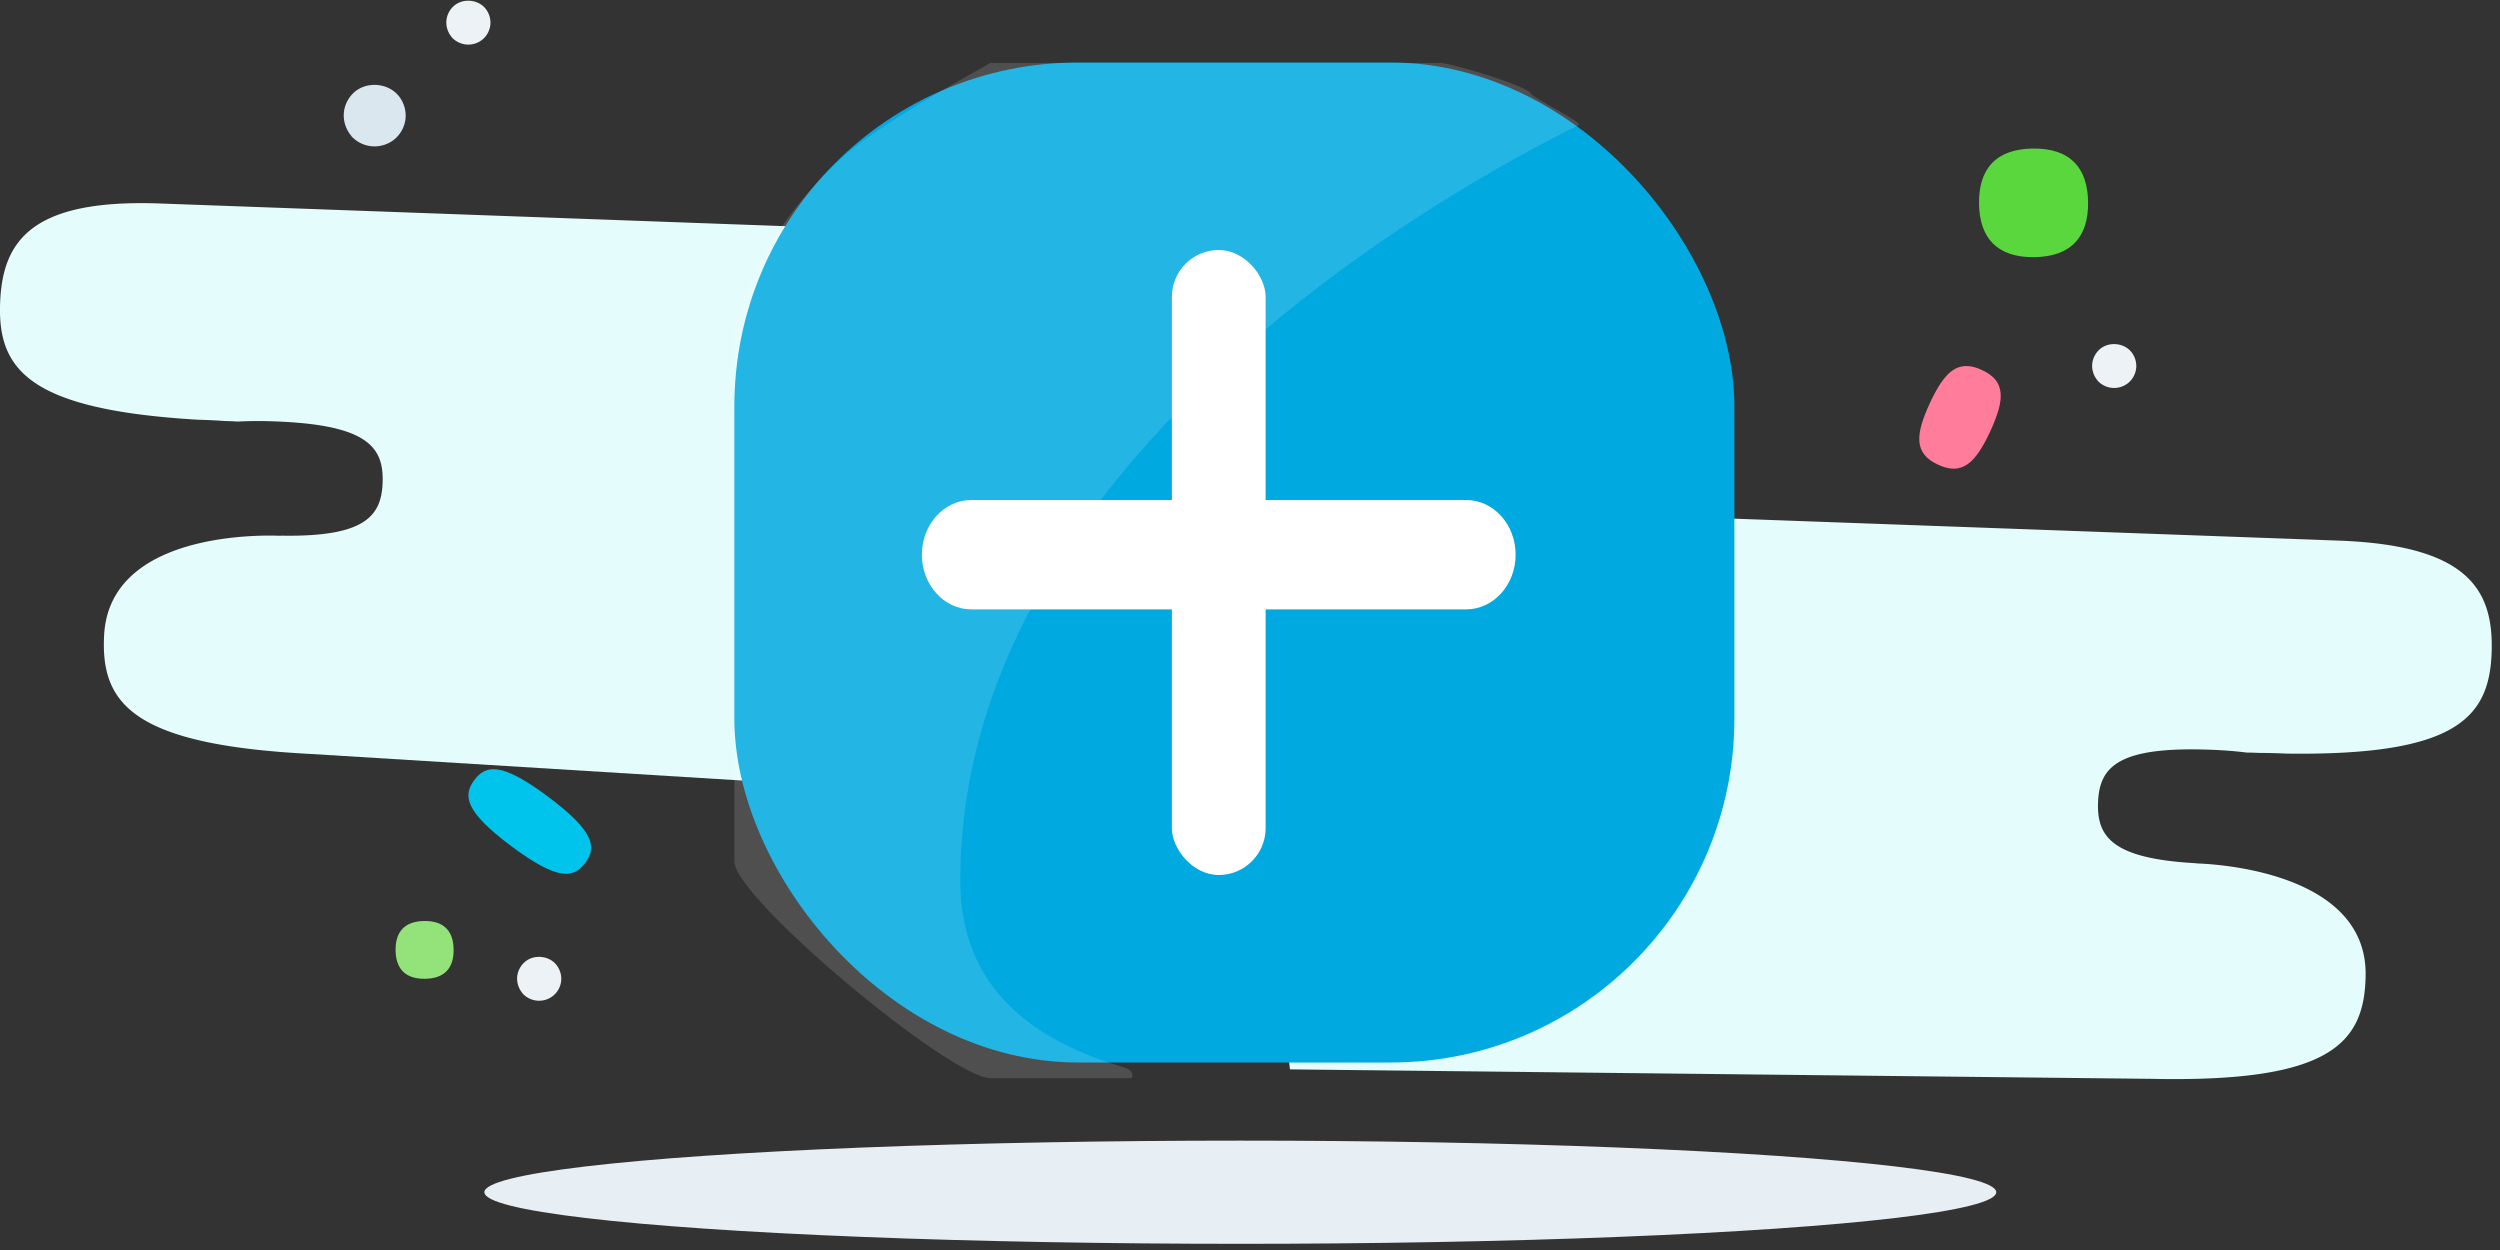 <svg xmlns="http://www.w3.org/2000/svg" width="144" height="72" viewBox="0 0 144 72">
    <rect x="0" y="0" width="144" height="72" fill="#333333" stroke="none"/>
    <g fill="none" fill-rule="evenodd">
        <path fill="#E5FCFC" fill-rule="nonzero" d="M67.438 46.481l-49.535-3.053C7.661 42.9 5.792 40.545 5.997 36.595c.334-6.439 10.519-5.698 10.128-5.736.046 0 .086-.004.13-.004 4.744.071 5.719-1.106 5.785-3.07.069-2.051-.899-3.32-6.218-3.513a23.742 23.742 0 0 0-2.136.01 14.924 14.924 0 0 0-.711-.03 35.765 35.765 0 0 0-1.555-.075C1.59 23.6-.163 21.26.01 17.37c.157-3.485 1.8-5.917 9.203-5.649l64.52 2.341-6.296 32.42z"/>
        <path fill="#E5FCFC" fill-rule="nonzero" d="M74.304 61.596L70.2 28.8l64.52 2.34c7.403.27 8.88 2.814 8.802 6.302-.088 3.894-1.994 6.1-11.838 5.965a31.608 31.608 0 0 0-1.557-.038 14.49 14.49 0 0 0-.71-.021 23.78 23.78 0 0 0-2.13-.164c-5.32-.194-6.37 1-6.44 3.054-.066 1.963.828 3.207 5.564 3.48.045.003.085.01.13.014-.392.009 9.818.008 9.719 6.456-.061 3.955-2.083 6.17-12.337 5.953l-49.619-.545z"/>
        <ellipse cx="71.442" cy="68.672" fill="#E7EFF5" fill-rule="nonzero" rx="43.542" ry="2.972"/>
        <rect width="57.6" height="57.6" x="42.3" y="3.6" fill="#00A9E0" rx="19.8"/>
        <path fill="#FF7C9A" d="M111.155 23.233c-.862 1.863-.889 2.901.48 3.535 1.367.633 2.141-.06 3.003-1.922.861-1.862.887-2.902-.48-3.534-1.368-.633-2.142.059-3.003 1.921"/>
        <path fill="#94E37A" d="M24.438 53.05c-1.14.013-1.664.629-1.652 1.683.011 1.054.548 1.659 1.69 1.645 1.14-.012 1.664-.628 1.652-1.682-.011-1.055-.549-1.66-1.69-1.646"/>
        <path fill="#00C4EB" d="M31.576 45.895c-2.684-2.007-3.591-1.854-4.255-.965-.664.89-.555 1.803 2.13 3.81 2.685 2.006 3.592 1.854 4.255.964.665-.889.554-1.803-2.13-3.809"/>
        <path fill="#DAE7EF" d="M20.224 7.825c.307.35.751.57 1.224.602.469.034.942-.122 1.3-.425.357-.31.583-.759.615-1.227a1.808 1.808 0 0 0-.432-1.29c-.615-.716-1.811-.8-2.519-.178-.35.312-.575.751-.608 1.219-.033.469.128.944.432 1.3h-.012z"/>
        <path fill="#EDF2F6" d="M26.01 2.135a1.289 1.289 0 0 0 1.8.126c.254-.22.414-.541.438-.875a1.294 1.294 0 0 0-.308-.92c-.438-.51-1.29-.57-1.795-.126a1.29 1.29 0 0 0-.434.869c-.024.334.091.673.308.926h-.009zM30.089 57.209a1.287 1.287 0 0 0 1.798.126c.255-.22.416-.54.44-.874a1.291 1.291 0 0 0-.309-.921c-.438-.51-1.29-.57-1.795-.125-.25.221-.41.534-.434.868-.023.334.092.673.308.927l-.008-.001zM120.81 21.913a1.287 1.287 0 0 0 1.798.126c.255-.22.416-.54.44-.875a1.29 1.29 0 0 0-.309-.92c-.438-.51-1.29-.57-1.795-.125a1.29 1.29 0 0 0-.434.867c-.023.335.092.674.308.927h-.008z"/>
        <path fill="#5AD73C" d="M117.098 8.556c-2.144.024-3.128 1.182-3.106 3.163.023 1.981 1.032 3.117 3.176 3.093 2.145-.024 3.128-1.182 3.106-3.163-.022-1.982-1.031-3.118-3.176-3.093"/>
        <rect width="5.4" height="36" x="67.5" y="14.4" fill="#FFF" rx="2.7"/>
        <path fill="#FFF" d="M53.1 31.95c0-1.74 1.276-3.15 2.85-3.15h28.5c1.574 0 2.85 1.41 2.85 3.15s-1.276 3.15-2.85 3.15h-28.5c-1.574 0-2.85-1.41-2.85-3.15z"/>
        <path fill="#FFF" fill-opacity=".14" d="M57.051 62.1C54.735 62.1 42.3 51.728 42.3 49.63V18.998c0-.33 1.246-5.482 6.3-9.998 1.33-1.189 4.148-2.98 8.451-5.375h25.92c.574 0 5.022 1.323 5.229 1.775.115.25 3 1.669 2.739 1.8-3.927 1.962-35.627 17.794-35.627 43.535 0 7.052 5.496 9.564 9.425 10.746.696.21.444.619.444.619h-8.13z"/>
    </g>
</svg>
